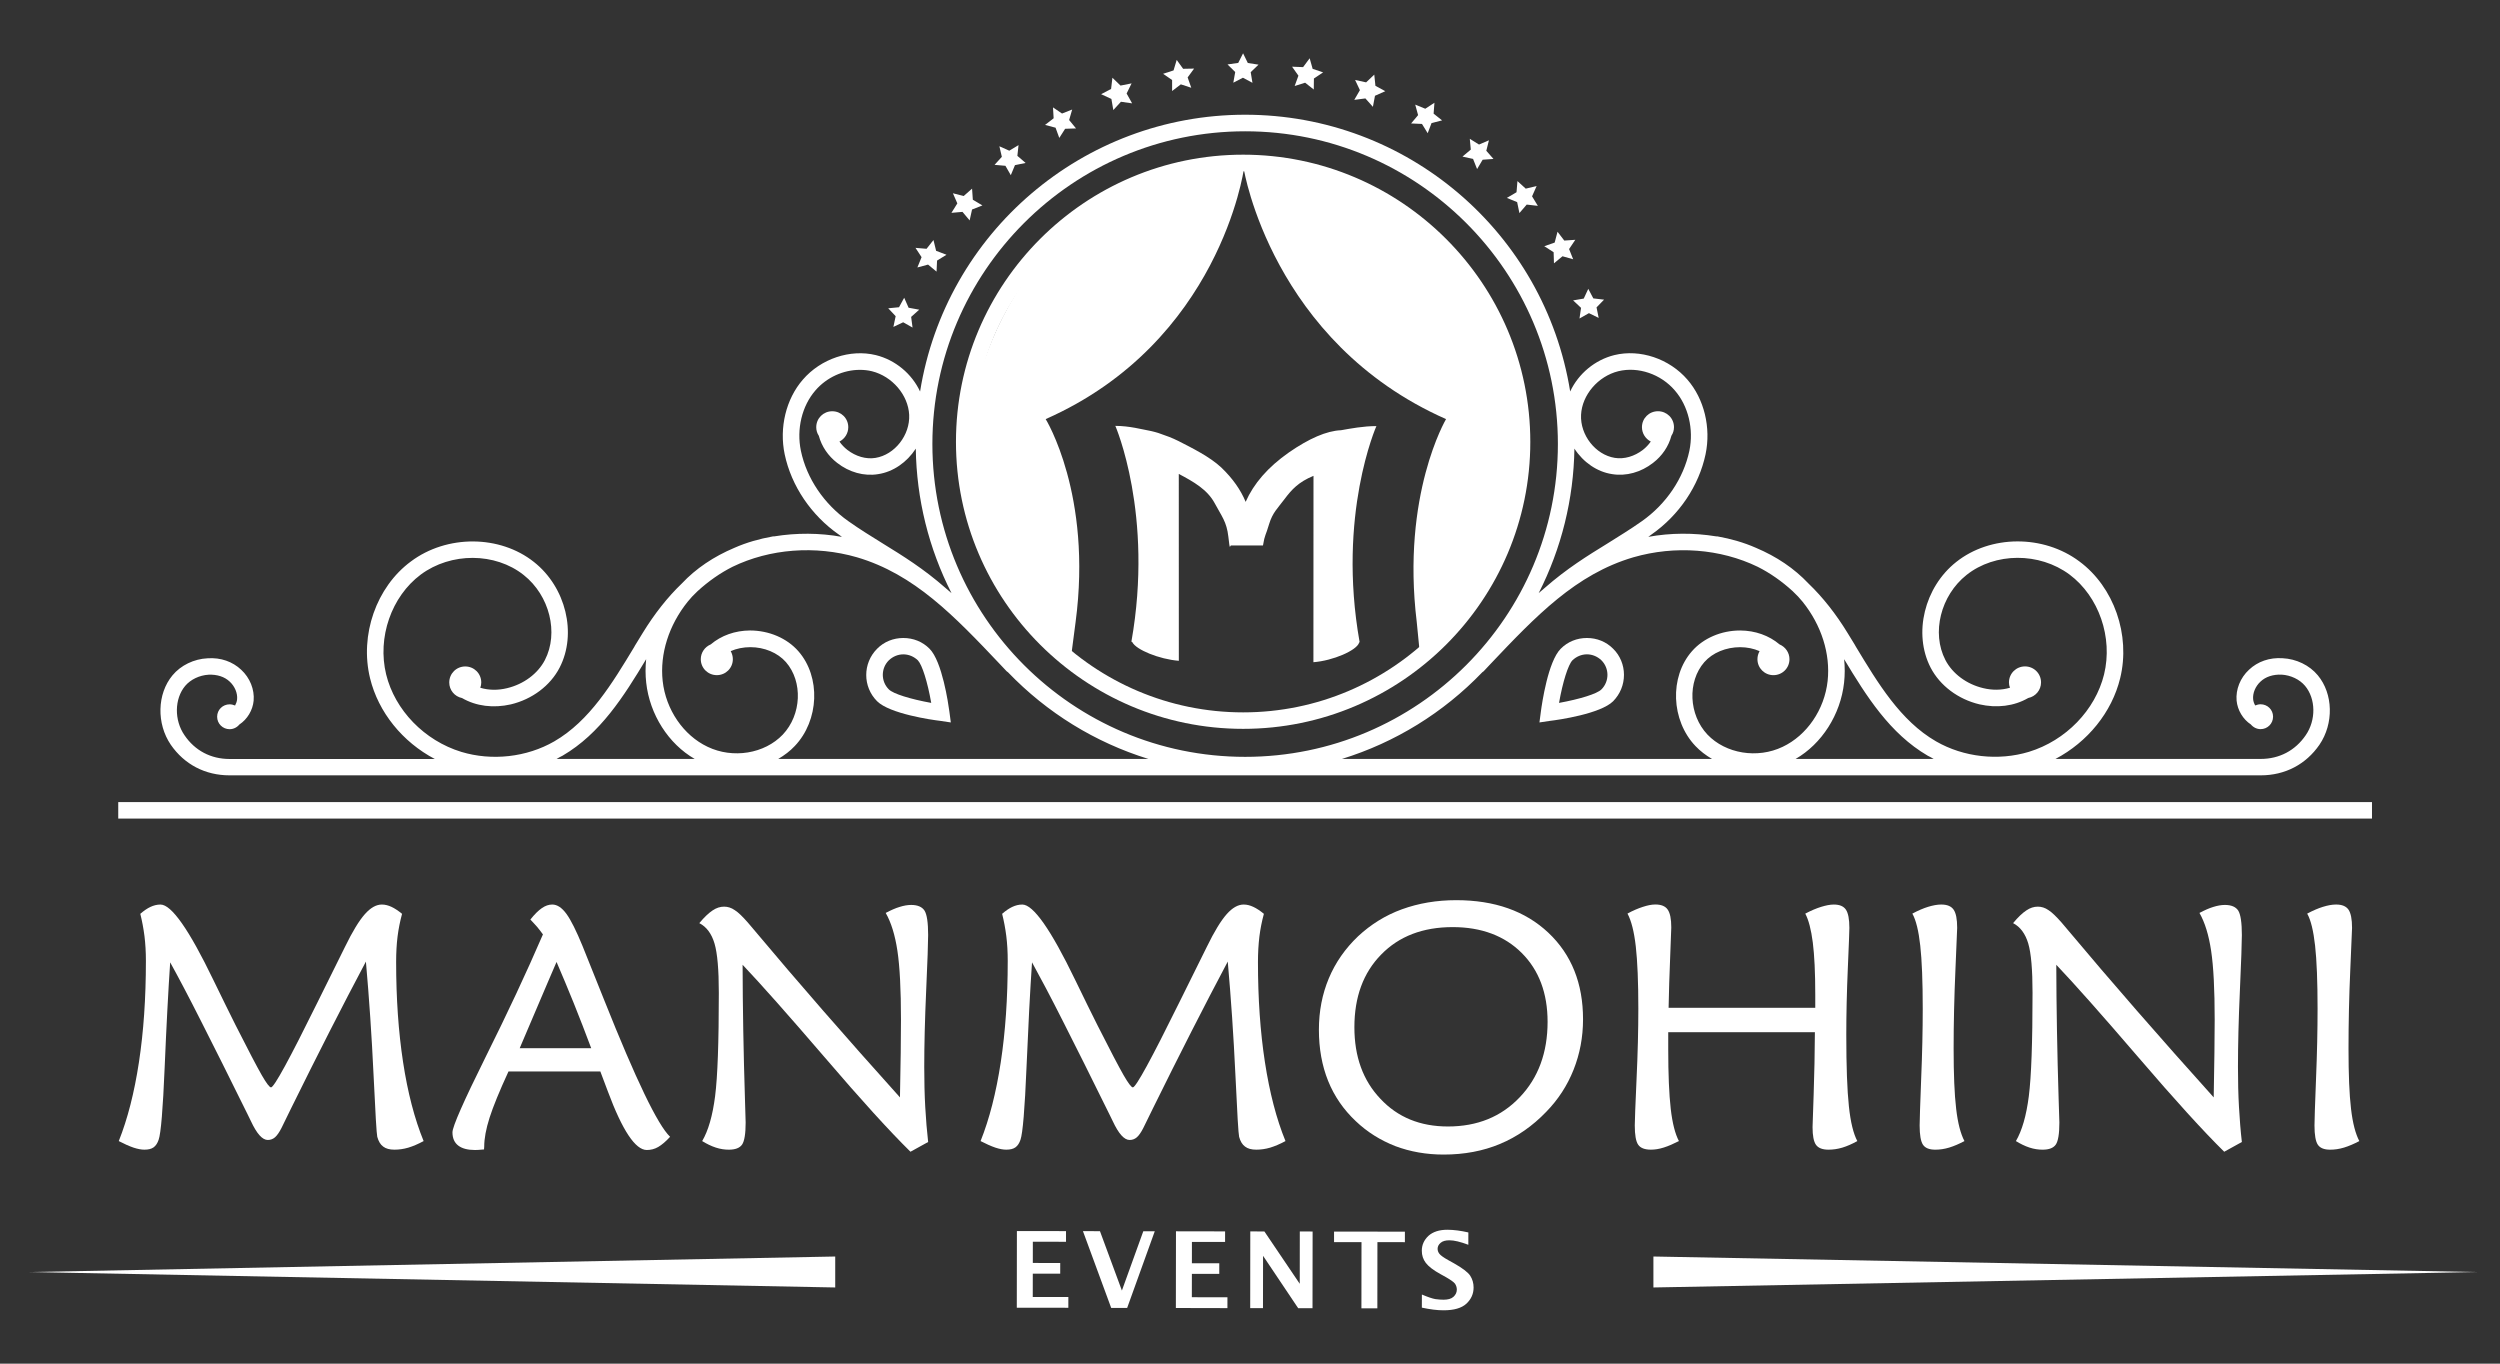<?xml version="1.0" encoding="utf-8"?>
<!-- Generator: Adobe Illustrator 16.0.0, SVG Export Plug-In . SVG Version: 6.00 Build 0)  -->
<!DOCTYPE svg PUBLIC "-//W3C//DTD SVG 1.1//EN" "http://www.w3.org/Graphics/SVG/1.1/DTD/svg11.dtd">
<svg version="1.1" id="Layer_1" xmlns="http://www.w3.org/2000/svg" xmlns:xlink="http://www.w3.org/1999/xlink" x="0px" y="0px"
	 width="220px" height="120px" viewBox="0 0 220 120" enable-background="new 0 0 220 120" xml:space="preserve">
<rect x="0" y="0" width="220" height="120" fill="#333333" stroke="none"/>
<g>
	<g>
		<path fill="#FFFFFF" d="M89.478,115.08l0.009-6.748l4.322,0.006v0.939l-2.919-0.006l-0.002,1.869l2.412,0.006l-0.001,0.938
			l-2.413-0.002l-0.003,2.053l3.133,0.004l-0.002,0.945L89.478,115.08z"/>
		<path fill="#FFFFFF" d="M97.785,115.096l-2.486-6.756l1.498,0.004l1.93,5.225l1.883-5.219h1.01l-2.43,6.746H97.785z"/>
		<path fill="#FFFFFF" d="M103.476,115.104l0.01-6.75l4.322,0.008l-0.001,0.93l-2.918-0.004l-0.002,1.877l2.41,0.004l-0.001,0.932
			l-2.41-0.002l-0.004,2.057l3.133,0.006l-0.001,0.953L103.476,115.104z"/>
		<path fill="#FFFFFF" d="M110.018,115.115l0.008-6.75l1.24,0.002l3.112,4.607l0.005-4.604l1.127,0.002l-0.009,6.752l-1.261-0.002
			l-3.091-4.611l-0.007,4.604H110.018z"/>
		<path fill="#FFFFFF" d="M119.805,115.131l0.007-5.824l-2.415-0.002l-0.001-0.926l6.235,0.008v0.924l-2.418-0.002l-0.006,5.826
			L119.805,115.131z"/>
		<path fill="#FFFFFF" d="M125.123,115.072l0.003-1.154c0.527,0.225,0.918,0.355,1.18,0.402c0.258,0.035,0.5,0.055,0.72,0.055
			c0.394,0,0.684-0.078,0.881-0.258c0.193-0.178,0.291-0.385,0.294-0.631c0-0.193-0.058-0.365-0.161-0.52
			c-0.111-0.148-0.379-0.334-0.802-0.58l-0.452-0.25c-0.65-0.354-1.089-0.699-1.319-1.006c-0.229-0.301-0.35-0.662-0.348-1.063
			c-0.001-0.508,0.193-0.941,0.582-1.311c0.393-0.354,0.949-0.539,1.677-0.537c0.543,0.002,1.154,0.08,1.837,0.236l-0.002,1.086
			c-0.7-0.264-1.251-0.395-1.665-0.395c-0.337,0-0.593,0.068-0.771,0.221c-0.179,0.148-0.268,0.33-0.268,0.525
			c-0.001,0.162,0.054,0.311,0.161,0.447c0.105,0.135,0.372,0.33,0.794,0.563l0.486,0.27c0.74,0.418,1.219,0.779,1.423,1.082
			c0.203,0.313,0.304,0.664,0.303,1.051c-0.001,0.555-0.212,1.025-0.634,1.42c-0.42,0.387-1.093,0.584-2.014,0.582
			C126.48,115.309,125.848,115.227,125.123,115.072z"/>
	</g>
	<polygon fill="#FFFFFF" points="73.5,113.297 2.6,111.939 73.5,110.573 	"/>
	<polygon fill="#FFFFFF" points="145.5,110.573 217.978,111.939 145.5,113.297 	"/>
	<g>
		<g>
			<path fill="#FFFFFF" d="M35.381,80.416c-0.178,0.662-0.311,1.322-0.396,2c-0.084,0.678-0.125,1.432-0.125,2.236
				c0,3.213,0.204,6.152,0.611,8.818c0.408,2.676,1.011,4.996,1.808,6.945c-0.479,0.258-0.927,0.451-1.345,0.578
				c-0.42,0.123-0.827,0.178-1.225,0.178c-0.418,0-0.747-0.086-0.987-0.271c-0.239-0.172-0.412-0.457-0.523-0.861
				c-0.059-0.242-0.167-2.063-0.327-5.461c-0.16-3.393-0.385-6.725-0.672-9.959c-2.082,3.922-4.273,8.23-6.574,12.896
				c-0.418,0.857-0.707,1.453-0.864,1.766c-0.19,0.369-0.378,0.639-0.561,0.801c-0.187,0.16-0.398,0.236-0.636,0.236
				c-0.477,0-0.969-0.551-1.478-1.645c-0.121-0.238-0.217-0.441-0.284-0.582c-1.613-3.266-2.979-6.008-4.087-8.182
				c-1.111-2.203-2.023-3.924-2.741-5.223c-0.168,2.516-0.333,5.605-0.486,9.268c-0.154,3.662-0.329,5.773-0.528,6.342
				c-0.102,0.305-0.25,0.533-0.449,0.674s-0.466,0.201-0.806,0.201c-0.261,0-0.576-0.055-0.95-0.178
				c-0.373-0.127-0.81-0.32-1.305-0.578c0.776-1.941,1.368-4.26,1.776-6.945c0.408-2.676,0.612-5.637,0.612-8.906
				c0-0.793-0.043-1.512-0.126-2.193c-0.087-0.676-0.207-1.314-0.367-1.955c0.329-0.285,0.629-0.486,0.904-0.613
				c0.273-0.127,0.565-0.203,0.873-0.203c0.968,0,2.517,2.209,4.645,6.623c0.809,1.658,1.46,2.994,1.957,3.979
				c1.127,2.229,1.896,3.691,2.309,4.412c0.414,0.719,0.685,1.076,0.816,1.076c0.269,0,1.627-2.49,4.076-7.457
				c1.017-2.068,1.827-3.699,2.437-4.916c0.656-1.348,1.236-2.297,1.739-2.865c0.504-0.57,1.002-0.852,1.501-0.852
				c0.288,0,0.57,0.076,0.846,0.203C34.723,79.93,35.031,80.131,35.381,80.416z"/>
			<path fill="#FFFFFF" d="M52.83,94.289h-8.083c-0.797,1.729-1.352,3.088-1.666,4.072c-0.313,0.984-0.47,1.83-0.47,2.539
				l-0.016,0.25c-0.228,0.021-0.395,0.033-0.5,0.041c-0.104,0.006-0.203,0.01-0.292,0.01c-0.646,0-1.139-0.131-1.477-0.391
				c-0.34-0.262-0.509-0.65-0.509-1.166c0-0.498,0.966-2.695,2.899-6.59c1.931-3.873,3.619-7.477,5.063-10.826
				c-0.159-0.229-0.331-0.438-0.515-0.666c-0.186-0.199-0.382-0.432-0.591-0.641c0.368-0.465,0.705-0.797,1.01-1.006
				c0.302-0.211,0.608-0.316,0.916-0.316c0.429,0,0.847,0.273,1.249,0.824c0.403,0.553,0.873,1.508,1.412,2.818
				c0.467,1.146,1.11,2.758,1.925,4.803c2.771,6.953,4.695,10.961,5.784,11.994c-0.381,0.418-0.729,0.711-1.047,0.896
				s-0.651,0.266-1.001,0.266c-1.006,0-2.147-1.715-3.42-5.131C53.214,95.303,52.989,94.715,52.83,94.289z M48.976,84.652
				l-0.718,1.668c-1.145,2.693-1.986,4.668-2.524,5.92h6.292c-0.509-1.359-1.019-2.68-1.526-3.939
				C49.993,87.041,49.484,85.836,48.976,84.652z"/>
			<path fill="#FFFFFF" d="M80.122,101.354c-1.822-1.791-4.343-4.561-7.559-8.32c-3.218-3.746-5.622-6.457-7.214-8.133
				c0.009,3.758,0.078,7.703,0.209,11.873c0.037,1.104,0.059,1.77,0.059,2.01c0,0.982-0.107,1.637-0.314,1.939
				c-0.209,0.299-0.597,0.449-1.166,0.449c-0.367,0-0.75-0.055-1.15-0.186c-0.397-0.129-0.795-0.326-1.196-0.57
				c0.541-0.926,0.917-2.23,1.138-3.953c0.219-1.725,0.327-4.746,0.327-9.086c0-2.055-0.126-3.488-0.379-4.348
				c-0.254-0.859-0.7-1.467-1.338-1.793c0.439-0.529,0.825-0.889,1.164-1.115c0.34-0.232,0.679-0.336,1.018-0.336
				c0.317,0,0.633,0.094,0.94,0.309c0.31,0.193,0.689,0.568,1.136,1.076c0.078,0.082,0.265,0.318,0.553,0.652
				c3.813,4.553,8.096,9.467,12.846,14.748c0.032-1.475,0.054-2.793,0.067-3.93c0.016-1.139,0.022-2.107,0.022-2.906
				c0-2.648-0.104-4.678-0.313-6.064c-0.209-1.389-0.553-2.5-1.031-3.332c0.45-0.236,0.854-0.418,1.22-0.527
				c0.363-0.115,0.704-0.176,1.021-0.176c0.567,0,0.957,0.17,1.172,0.494c0.215,0.336,0.322,1.061,0.322,2.162
				c0,0.65-0.057,2.277-0.172,4.846c-0.116,2.578-0.171,4.832-0.171,6.756c0,1.256,0.028,2.441,0.088,3.529
				c0.063,1.094,0.146,2.127,0.255,3.074L80.122,101.354z"/>
			<path fill="#FFFFFF" d="M111.222,80.416c-0.179,0.662-0.312,1.322-0.395,2c-0.081,0.678-0.127,1.432-0.127,2.236
				c0,3.213,0.202,6.152,0.613,8.818c0.411,2.676,1.012,4.996,1.81,6.945c-0.48,0.258-0.934,0.451-1.347,0.578
				c-0.421,0.123-0.827,0.178-1.226,0.178c-0.419,0-0.745-0.086-0.984-0.271c-0.239-0.172-0.415-0.457-0.523-0.861
				c-0.061-0.242-0.17-2.063-0.327-5.461c-0.16-3.393-0.386-6.725-0.673-9.959c-2.081,3.922-4.273,8.23-6.574,12.896
				c-0.418,0.857-0.707,1.453-0.866,1.766c-0.188,0.369-0.375,0.639-0.56,0.801c-0.185,0.16-0.396,0.236-0.636,0.236
				c-0.477,0-0.97-0.551-1.479-1.645c-0.117-0.238-0.215-0.441-0.285-0.582c-1.613-3.266-2.974-6.008-4.083-8.182
				c-1.112-2.203-2.026-3.924-2.742-5.223c-0.17,2.516-0.332,5.605-0.486,9.268c-0.152,3.662-0.331,5.773-0.528,6.342
				c-0.101,0.305-0.251,0.533-0.449,0.674c-0.2,0.141-0.469,0.201-0.806,0.201c-0.26,0-0.579-0.055-0.95-0.178
				c-0.375-0.127-0.81-0.32-1.308-0.578c0.777-1.941,1.369-4.26,1.778-6.945c0.407-2.676,0.612-5.637,0.612-8.906
				c0-0.793-0.042-1.512-0.126-2.193c-0.086-0.676-0.207-1.314-0.366-1.955c0.328-0.285,0.628-0.486,0.902-0.613
				c0.272-0.127,0.567-0.203,0.875-0.203c0.965,0,2.515,2.209,4.646,6.623c0.806,1.658,1.458,2.994,1.956,3.979
				c1.125,2.229,1.896,3.691,2.309,4.412c0.414,0.719,0.687,1.076,0.815,1.076c0.267,0,1.627-2.49,4.077-7.457
				c1.016-2.068,1.828-3.699,2.436-4.916c0.656-1.348,1.237-2.297,1.74-2.865c0.502-0.57,1.003-0.852,1.501-0.852
				c0.288,0,0.571,0.076,0.841,0.203C110.565,79.93,110.874,80.131,111.222,80.416z"/>
			<path fill="#FFFFFF" d="M127.042,101.602c-1.513,0-2.93-0.246-4.252-0.742c-1.315-0.516-2.479-1.24-3.485-2.201
				c-1.072-1.01-1.886-2.188-2.43-3.535c-0.541-1.346-0.812-2.842-0.812-4.504c0-1.633,0.291-3.139,0.875-4.531
				c0.582-1.389,1.441-2.617,2.574-3.697c1.108-1.031,2.393-1.842,3.854-2.373c1.467-0.533,3.057-0.803,4.778-0.803
				c3.381,0,6.082,0.953,8.114,2.867c2.032,1.916,3.049,4.457,3.049,7.615c0,1.568-0.278,3.043-0.832,4.438
				c-0.553,1.393-1.357,2.629-2.41,3.707c-1.202,1.252-2.562,2.197-4.064,2.824C130.499,101.295,128.845,101.602,127.042,101.602z
				 M136.188,89.92c0-2.521-0.761-4.545-2.272-6.055s-3.541-2.279-6.081-2.279c-2.617,0-4.717,0.801-6.289,2.412
				c-1.574,1.6-2.36,3.73-2.36,6.402c0,2.588,0.761,4.688,2.289,6.293c1.521,1.631,3.505,2.438,5.943,2.438
				c2.589,0,4.697-0.859,6.324-2.578C135.372,94.846,136.188,92.623,136.188,89.92z"/>
			<path fill="#FFFFFF" d="M146.837,88.684h12.906V87.51c0-1.91-0.074-3.436-0.217-4.574c-0.146-1.133-0.365-1.977-0.662-2.537
				c0.514-0.273,0.982-0.469,1.396-0.596c0.413-0.127,0.784-0.203,1.114-0.203c0.508,0,0.861,0.146,1.067,0.451
				c0.201,0.305,0.304,0.828,0.304,1.607c0,0.256-0.043,1.418-0.135,3.521c-0.092,2.098-0.136,4.061-0.136,5.891
				c0,2.787,0.078,4.881,0.228,6.275c0.146,1.402,0.396,2.416,0.743,3.07c-0.467,0.258-0.909,0.451-1.326,0.578
				c-0.42,0.123-0.822,0.178-1.212,0.178c-0.528,0-0.892-0.141-1.099-0.426c-0.202-0.283-0.303-0.803-0.303-1.559
				c0-0.045,0.029-0.994,0.096-2.85c0.062-1.857,0.101-3.689,0.11-5.504h-12.906v1.494c0,2.23,0.075,3.971,0.22,5.254
				c0.149,1.285,0.393,2.219,0.721,2.834c-0.478,0.244-0.924,0.441-1.337,0.57c-0.413,0.131-0.787,0.186-1.127,0.186
				c-0.548,0-0.921-0.145-1.119-0.432c-0.202-0.287-0.302-0.852-0.302-1.697c0-0.414,0.053-1.762,0.155-4.049
				c0.107-2.277,0.158-4.359,0.158-6.229c0-2.346-0.076-4.172-0.224-5.479c-0.149-1.305-0.395-2.268-0.731-2.889
				c0.486-0.268,0.936-0.455,1.346-0.588c0.407-0.133,0.775-0.211,1.102-0.211c0.519,0,0.885,0.146,1.092,0.451
				c0.21,0.305,0.314,0.814,0.314,1.574c0,0.148-0.036,1.006-0.096,2.559C146.911,85.738,146.865,87.25,146.837,88.684z"/>
			<path fill="#FFFFFF" d="M172.872,100.416c-0.467,0.244-0.914,0.441-1.339,0.57c-0.432,0.131-0.838,0.186-1.23,0.186
				c-0.526,0-0.887-0.145-1.083-0.439c-0.191-0.287-0.292-0.854-0.292-1.689c0-0.428,0.047-1.791,0.133-4.061
				c0.095-2.27,0.14-4.348,0.14-6.217c0-2.404-0.074-4.26-0.219-5.555c-0.143-1.293-0.373-2.242-0.695-2.813
				c0.508-0.273,0.97-0.469,1.38-0.596c0.417-0.127,0.803-0.203,1.161-0.203c0.517,0,0.88,0.146,1.09,0.451s0.313,0.828,0.313,1.607
				c0,0.115-0.052,1.352-0.154,3.703c-0.103,2.346-0.158,4.662-0.158,6.912c0,2.275,0.072,4.035,0.223,5.303
				C172.289,98.84,172.536,99.779,172.872,100.416z"/>
			<path fill="#FFFFFF" d="M195.731,101.354c-1.821-1.791-4.341-4.561-7.563-8.32c-3.216-3.746-5.62-6.457-7.215-8.133
				c0.011,3.758,0.079,7.703,0.209,11.873c0.042,1.104,0.063,1.77,0.063,2.01c0,0.982-0.107,1.637-0.316,1.939
				c-0.207,0.299-0.593,0.449-1.162,0.449c-0.369,0-0.755-0.055-1.152-0.186c-0.396-0.129-0.797-0.326-1.195-0.57
				c0.538-0.926,0.917-2.23,1.136-3.953c0.219-1.725,0.327-4.746,0.327-9.086c0-2.055-0.125-3.488-0.377-4.348
				c-0.256-0.859-0.702-1.467-1.334-1.793c0.436-0.529,0.821-0.889,1.161-1.115c0.336-0.232,0.676-0.336,1.016-0.336
				c0.316,0,0.633,0.094,0.941,0.309c0.307,0.193,0.685,0.568,1.136,1.076c0.079,0.082,0.262,0.318,0.551,0.652
				c3.814,4.553,8.097,9.467,12.849,14.748c0.028-1.475,0.051-2.793,0.063-3.93c0.016-1.139,0.023-2.107,0.023-2.906
				c0-2.648-0.103-4.678-0.313-6.064c-0.206-1.389-0.551-2.5-1.027-3.332c0.448-0.236,0.854-0.418,1.216-0.527
				c0.365-0.115,0.706-0.176,1.025-0.176c0.566,0,0.955,0.17,1.17,0.494c0.212,0.336,0.321,1.061,0.321,2.162
				c0,0.65-0.058,2.277-0.172,4.846c-0.117,2.578-0.171,4.832-0.171,6.756c0,1.256,0.026,2.441,0.089,3.529
				c0.062,1.094,0.143,2.127,0.254,3.074L195.731,101.354z"/>
			<path fill="#FFFFFF" d="M207.621,100.416c-0.468,0.244-0.918,0.441-1.343,0.57c-0.431,0.131-0.836,0.186-1.228,0.186
				c-0.524,0-0.887-0.145-1.082-0.439c-0.193-0.287-0.293-0.854-0.293-1.689c0-0.428,0.044-1.791,0.134-4.061
				c0.093-2.27,0.137-4.348,0.137-6.217c0-2.404-0.073-4.26-0.219-5.555c-0.145-1.293-0.37-2.242-0.695-2.813
				c0.513-0.273,0.97-0.469,1.384-0.596c0.413-0.127,0.799-0.203,1.158-0.203c0.519,0,0.88,0.146,1.094,0.451
				c0.205,0.305,0.312,0.828,0.312,1.607c0,0.115-0.053,1.352-0.156,3.703c-0.105,2.346-0.155,4.662-0.155,6.912
				c0,2.275,0.07,4.035,0.221,5.303C207.037,98.84,207.284,99.779,207.621,100.416z"/>
		</g>
	</g>
	<rect x="10.406" y="70.584" fill="#FFFFFF" width="198.329" height="1.451"/>
	<path fill="#FFFFFF" d="M139.649,56.143c-0.871,0-1.69,0.323-2.308,0.949c-1.111,1.111-1.648,4.801-1.744,5.526l-0.126,0.957
		l0.943-0.141c0.728-0.084,4.433-0.619,5.544-1.727c0.613-0.629,0.951-1.442,0.951-2.325c0-0.856-0.338-1.692-0.951-2.291
		C141.34,56.466,140.522,56.143,139.649,56.143z M140.927,60.667c-0.378,0.386-1.888,0.853-3.732,1.189
		c0.326-1.847,0.801-3.35,1.178-3.748c0.342-0.327,0.795-0.527,1.277-0.527s0.937,0.2,1.277,0.527
		C141.632,58.814,141.632,59.96,140.927,60.667z"/>
	<path fill="#FFFFFF" d="M82.729,63.434l0.943,0.141l-0.126-0.957c-0.098-0.725-0.636-4.416-1.744-5.526
		c-0.615-0.625-1.433-0.948-2.31-0.948c-0.871,0-1.691,0.323-2.308,0.948c-1.273,1.278-1.273,3.341,0,4.616
		C78.295,62.814,81.997,63.35,82.729,63.434z M78.218,58.108c0.34-0.326,0.795-0.525,1.274-0.525c0.484,0,0.939,0.199,1.279,0.525
		c0.379,0.398,0.853,1.9,1.177,3.748c-1.846-0.336-3.351-0.803-3.73-1.189C77.51,59.96,77.51,58.814,78.218,58.108z"/>
	<path fill="#FFFFFF" d="M20.198,68.23h178.748c2.135,0,3.971-0.959,5.166-2.693c1.27-1.863,1.212-4.484-0.146-6.112
		c-0.732-0.884-1.893-1.447-3.103-1.501c-1.144-0.078-2.188,0.293-2.948,1.011c-0.773,0.714-1.178,1.737-1.094,2.719
		c0.081,0.838,0.557,1.641,1.257,2.1c0.211,0.256,0.526,0.41,0.854,0.41c0.606,0,1.098-0.482,1.098-1.098
		c0-0.611-0.491-1.09-1.098-1.09c-0.165,0-0.324,0.045-0.474,0.104c-0.104-0.184-0.163-0.355-0.182-0.555
		c-0.046-0.525,0.196-1.123,0.641-1.538c0.466-0.445,1.13-0.647,1.862-0.619c0.815,0.048,1.587,0.421,2.064,0.985
		c0.953,1.138,0.979,3.015,0.063,4.343c-0.917,1.35-2.323,2.09-3.962,2.09h-18.062c2.829-1.49,4.963-4.102,5.694-7.105
		c0.929-3.806-0.548-8.027-3.591-10.276c-3.167-2.372-7.828-2.34-10.835,0.048c-2.809,2.22-3.799,6.306-2.257,9.294
		c0.826,1.592,2.426,2.789,4.295,3.234c1.528,0.35,3.053,0.166,4.297-0.557c0.654-0.133,1.127-0.703,1.127-1.369
		c0-0.792-0.634-1.411-1.41-1.411c-0.778,0-1.412,0.619-1.412,1.411c0,0.154,0.026,0.311,0.088,0.466
		c-0.738,0.219-1.546,0.232-2.36,0.034c-1.457-0.347-2.699-1.271-3.322-2.473c-1.239-2.388-0.417-5.681,1.86-7.486
		c2.508-1.995,6.404-2.009,9.061-0.038c2.585,1.932,3.833,5.538,3.042,8.789c-0.774,3.143-3.366,5.82-6.613,6.814
		c-2.686,0.813-5.743,0.479-8.175-0.922c-3.133-1.809-5.121-5.134-7.051-8.327l-0.113-0.2c-0.206-0.328-0.409-0.681-0.615-1.003
		c-1.024-1.678-2.188-3.156-3.438-4.353c-1.257-1.335-2.815-2.382-4.637-3.151c-1.076-0.473-2.204-0.79-3.368-1
		c-0.05-0.01-0.091-0.01-0.129-0.006c-1.97-0.32-4.005-0.313-5.969,0.044c0.09-0.074,0.18-0.124,0.271-0.2
		c2.446-1.705,4.182-4.292,4.768-7.067c0.492-2.348-0.12-4.867-1.596-6.568c-1.591-1.844-4.171-2.713-6.431-2.16
		c-1.709,0.423-3.16,1.639-3.887,3.202c-2.243-13.962-14.331-24.354-28.604-24.354S83.208,20.491,80.967,34.453
		c-0.728-1.563-2.178-2.779-3.887-3.202c-2.258-0.553-4.844,0.316-6.432,2.16c-1.477,1.701-2.088,4.22-1.596,6.568
		c0.585,2.775,2.323,5.361,4.771,7.067c0.089,0.076,0.178,0.125,0.27,0.2c-1.969-0.359-4.004-0.364-5.971-0.044
		c-0.03-0.004-0.077-0.006-0.129,0.006c-1.161,0.21-2.292,0.527-3.359,0.998c-1.825,0.77-3.388,1.817-4.635,3.144
		c-1.26,1.206-2.42,2.686-3.448,4.364c-0.23,0.375-0.463,0.75-0.693,1.131l-0.038,0.077c-1.929,3.19-3.919,6.514-7.048,8.322
		c-2.432,1.4-5.49,1.734-8.175,0.922c-3.249-0.994-5.843-3.672-6.614-6.814c-0.794-3.25,0.459-6.857,3.045-8.789
		c2.657-1.971,6.55-1.957,9.057,0.038c2.282,1.805,3.101,5.1,1.865,7.486c-0.625,1.201-1.869,2.126-3.328,2.473
		c-0.812,0.198-1.619,0.185-2.355-0.036c0.056-0.154,0.085-0.311,0.085-0.464c0-0.792-0.631-1.411-1.408-1.411
		s-1.409,0.619-1.409,1.411c0,0.666,0.469,1.236,1.124,1.369c1.243,0.723,2.768,0.906,4.297,0.557
		c1.868-0.445,3.472-1.642,4.291-3.234c1.544-2.989,0.554-7.074-2.255-9.294c-3.005-2.39-7.662-2.419-10.833-0.048
		c-3.043,2.249-4.52,6.468-3.593,10.276c0.733,3.003,2.865,5.615,5.695,7.105H20.198c-1.643,0-3.048-0.74-3.962-2.09
		c-0.917-1.328-0.89-3.205,0.06-4.343c0.48-0.564,1.253-0.938,2.068-0.985c0.732-0.03,1.396,0.172,1.861,0.619
		c0.443,0.415,0.688,1.012,0.64,1.538c-0.017,0.199-0.081,0.371-0.178,0.555c-0.148-0.059-0.312-0.104-0.477-0.104
		c-0.607,0-1.102,0.479-1.102,1.09c0,0.615,0.494,1.098,1.102,1.098c0.329,0,0.644-0.154,0.852-0.41
		c0.701-0.459,1.181-1.262,1.258-2.1c0.085-0.982-0.321-2.005-1.094-2.719c-0.755-0.716-1.8-1.089-2.949-1.011
		c-1.208,0.054-2.367,0.618-3.099,1.501c-1.354,1.627-1.418,4.249-0.146,6.112C16.228,67.271,18.061,68.23,20.198,68.23z
		 M160.831,59.928c-0.279,2.527-1.83,4.787-3.955,5.791c-2.229,1.07-5.016,0.605-6.618-1.074c-1.652-1.75-1.781-4.653-0.278-6.378
		c0.732-0.831,1.91-1.316,3.162-1.316c0.607,0.004,1.188,0.124,1.701,0.349c-0.124,0.226-0.188,0.461-0.188,0.708
		c0,0.788,0.634,1.406,1.404,1.406c0.782,0,1.414-0.618,1.414-1.406c0-0.573-0.352-1.078-0.873-1.301
		c-0.919-0.78-2.143-1.217-3.449-1.224c-0.011,0-0.021,0-0.03,0c-1.647,0-3.231,0.677-4.234,1.829
		c-1.982,2.257-1.84,6.079,0.316,8.342c0.416,0.439,0.908,0.813,1.458,1.133h-32.574c4.682-1.449,8.919-4.053,12.356-7.629
		c0.031-0.024,0.074-0.06,0.116-0.085l0.58-0.617c4.043-4.265,7.537-7.925,12.596-9.415c3.67-1.061,7.657-0.753,10.94,0.835
		c1.081,0.542,2.12,1.268,3.08,2.145c0.357,0.335,0.636,0.636,0.877,0.935C160.29,55.021,161.09,57.546,160.831,59.928z
		 M130.32,58.897l0.003,0.003L130.32,58.897C130.32,58.897,130.32,58.897,130.32,58.897z M162.283,58.009
		c1.96,3.252,4.021,6.547,7.357,8.493c0.17,0.086,0.349,0.174,0.524,0.285h-12.152c2.305-1.326,3.958-3.902,4.267-6.712
		C162.354,59.396,162.355,58.702,162.283,58.009z M82.05,39.072c0-15.173,12.347-27.518,27.523-27.518
		c15.175,0,27.521,12.345,27.521,27.518c0,15.186-12.347,27.531-27.521,27.531C94.396,66.604,82.05,54.258,82.05,39.072z
		 M56.866,60.075c0.31,2.81,1.962,5.386,4.268,6.712H48.978c0.181-0.111,0.354-0.199,0.526-0.285
		c3.334-1.945,5.399-5.24,7.358-8.493C56.79,58.704,56.79,59.396,56.866,60.075z M88.007,58.46l0.578,0.612
		c0.038,0.022,0.077,0.056,0.118,0.087c3.438,3.575,7.674,6.178,12.355,7.627H68.484c0.549-0.32,1.04-0.693,1.455-1.135
		c2.153-2.26,2.299-6.083,0.321-8.34c-1.006-1.151-2.588-1.829-4.265-1.829c-1.306,0.007-2.529,0.443-3.448,1.224
		c-0.527,0.223-0.878,0.728-0.878,1.301c0,0.788,0.632,1.406,1.412,1.406c0.776,0,1.409-0.618,1.409-1.406
		c0-0.247-0.065-0.482-0.188-0.708c0.513-0.225,1.098-0.345,1.723-0.349c1.232,0,2.406,0.485,3.138,1.316
		c1.503,1.725,1.375,4.628-0.277,6.378c-1.603,1.682-4.385,2.145-6.618,1.074c-2.123-1.004-3.676-3.264-3.953-5.791
		c-0.26-2.382,0.539-4.907,2.199-6.973c0.237-0.299,0.517-0.599,0.867-0.927c0.969-0.885,2.008-1.609,3.085-2.151
		c3.28-1.589,7.271-1.896,10.942-0.836C80.471,50.532,83.962,54.191,88.007,58.46z M141.869,41.723
		c1.232,0.203,2.545-0.163,3.603-0.992c0.795-0.608,1.366-1.452,1.612-2.386c0.147-0.22,0.227-0.48,0.227-0.751
		c0-0.79-0.633-1.406-1.408-1.406c-0.778,0-1.411,0.617-1.411,1.406c0,0.54,0.31,1.021,0.777,1.263
		c-0.191,0.274-0.425,0.521-0.695,0.734c-0.744,0.569-1.644,0.839-2.476,0.702c-1.693-0.275-3.052-2.007-2.964-3.79
		c0.086-1.753,1.497-3.39,3.275-3.835c1.743-0.428,3.743,0.246,4.98,1.694c1.187,1.367,1.674,3.405,1.276,5.312
		c-0.514,2.427-2.038,4.684-4.183,6.193c-1.027,0.726-2.037,1.337-3.03,1.963c-1.761,1.083-3.576,2.208-5.51,3.903
		c-0.177,0.151-0.356,0.304-0.536,0.46c2.002-3.929,3.079-8.282,3.143-12.715C139.331,40.684,140.544,41.525,141.869,41.723z
		 M83.201,51.738c-1.939-1.704-3.753-2.825-5.509-3.907c-0.984-0.617-2.004-1.233-3.03-1.963c-2.148-1.509-3.674-3.767-4.182-6.193
		c-0.4-1.907,0.087-3.945,1.272-5.312c0.992-1.157,2.472-1.816,3.916-1.816c0.357,0,0.716,0.038,1.064,0.123
		c1.78,0.445,3.189,2.082,3.276,3.835c0.086,1.782-1.27,3.514-2.965,3.79c-0.831,0.138-1.734-0.132-2.473-0.702
		c-0.273-0.213-0.507-0.459-0.697-0.734c0.466-0.243,0.776-0.724,0.776-1.263c0-0.79-0.633-1.406-1.41-1.406
		s-1.409,0.617-1.409,1.406c0,0.271,0.078,0.532,0.227,0.754c0.248,0.931,0.82,1.774,1.613,2.383
		c1.059,0.829,2.369,1.196,3.604,0.992c1.325-0.198,2.535-1.039,3.317-2.244c0.062,4.433,1.142,8.786,3.143,12.715
		C83.559,52.039,83.38,51.887,83.201,51.738z"/>
	<path fill="#FFFFFF" d="M109.885,63.524"/>
	<path fill="#FFFFFF" d="M102.181,38.192c0.428,0.143,0.952,0.333,1.512,0.613c1.192,0.612,2.772,1.386,3.793,2.347
		c1.005,0.968,1.697,1.962,2.131,3.011c0.705-1.597,1.942-3.044,3.814-4.353c1.762-1.219,3.303-1.897,4.578-1.95
		c0.831-0.146,1.974-0.366,3.114-0.364c0,0-3.465,7.805-1.48,18.994l-0.042,0.073c-0.221,0.676-2.29,1.578-4.021,1.712l0.007-16.4
		c-1.318,0.542-1.919,1.207-2.545,2.041c-0.623,0.832-1.052,1.192-1.36,2.202C111.38,47.162,111.307,47,111.142,48h-0.08h-2.726
		c-0.122,0-0.088,0.575-0.24-0.768c-0.152-1.319-0.566-1.763-1.208-2.958c-0.64-1.186-1.838-1.875-3.155-2.569l0.004,16.445
		c-1.722-0.134-3.772-0.98-4.092-1.637l-0.081-0.053c1.981-11.188-1.414-18.983-1.414-18.983c1.227-0.001,2.339,0.306,3.174,0.461
		C101.325,37.938,101.872,38.063,102.181,38.192z"/>
	<polygon fill="#FFFFFF" points="109.391,4.69 109.808,5.544 110.75,5.689 110.062,6.35 110.216,7.288 109.377,6.84 108.532,7.278 
		108.699,6.338 108.021,5.67 108.964,5.537 	"/>
	<polygon fill="#FFFFFF" points="103.55,5.272 104.115,6.054 105.081,6.036 104.512,6.813 104.832,7.724 103.913,7.423 
		103.145,8.01 103.146,7.041 102.352,6.494 103.273,6.196 	"/>
	<polygon fill="#FFFFFF" points="97.892,6.841 98.606,7.531 99.58,7.337 99.142,8.228 99.627,9.095 98.644,8.955 97.972,9.684 
		97.803,8.707 96.899,8.29 97.776,7.828 	"/>
	<polygon fill="#FFFFFF" points="92.663,9.45 93.458,9.99 94.351,9.639 94.084,10.562 94.691,11.301 93.731,11.333 93.217,12.138 
		92.89,11.238 91.963,10.994 92.72,10.408 	"/>
	<polygon fill="#FFFFFF" points="87.945,12.871 88.816,13.261 89.631,12.77 89.529,13.716 90.254,14.339 89.318,14.532 
		88.951,15.416 88.477,14.59 87.521,14.507 88.163,13.8 	"/>
	<polygon fill="#FFFFFF" points="83.856,17.007 84.806,17.249 85.542,16.599 85.609,17.577 86.452,18.077 85.54,18.437 
		85.328,19.397 84.699,18.645 83.725,18.731 84.246,17.899 	"/>
	<polygon fill="#FFFFFF" points="80.563,21.811 81.536,21.894 82.146,21.122 82.378,22.072 83.291,22.418 82.462,22.93 
		82.416,23.903 81.669,23.283 80.73,23.537 81.099,22.63 	"/>
	<polygon fill="#FFFFFF" points="78.163,27.129 79.113,27.037 79.568,26.202 79.956,27.08 80.891,27.252 80.181,27.887 
		80.304,28.826 79.479,28.36 78.618,28.768 78.818,27.823 	"/>
	<polygon fill="#FFFFFF" points="141.158,26.369 140.495,27.049 140.684,27.976 139.827,27.557 138.995,28.029 139.132,27.091 
		138.433,26.435 139.37,26.275 139.768,25.417 140.213,26.259 	"/>
	<polygon fill="#FFFFFF" points="138.627,21.102 138.079,21.917 138.438,22.816 137.5,22.551 136.749,23.173 136.719,22.195 
		135.896,21.666 136.811,21.347 137.062,20.393 137.656,21.17 	"/>
	<polygon fill="#FFFFFF" points="135.224,16.369 134.821,17.278 135.331,18.116 134.351,18.003 133.708,18.751 133.509,17.787 
		132.603,17.417 133.454,16.917 133.536,15.935 134.265,16.601 	"/>
	<polygon fill="#FFFFFF" points="131.027,12.345 130.794,13.268 131.426,13.987 130.472,14.056 129.984,14.88 129.629,13.984 
		128.697,13.78 129.43,13.164 129.342,12.215 130.153,12.72 	"/>
	<polygon fill="#FFFFFF" points="126.23,9.042 126.158,10.001 126.904,10.595 125.975,10.831 125.637,11.723 125.134,10.906 
		124.177,10.864 124.792,10.131 124.54,9.207 125.425,9.569 	"/>
	<polygon fill="#FFFFFF" points="120.936,6.566 121.037,7.551 121.906,8.025 120.999,8.428 120.815,9.402 120.155,8.661 
		119.176,8.789 119.672,7.934 119.248,7.035 120.219,7.248 	"/>
	<polygon fill="#FFFFFF" points="115.251,5.128 115.513,6.061 116.434,6.369 115.624,6.909 115.612,7.878 114.85,7.278 
		113.931,7.569 114.261,6.659 113.701,5.869 114.672,5.907 	"/>
	<g>
		<path fill="#FFFFFF" d="M109.458,14.895c0,0-2.113,15.214-17.438,21.986c0,0,4.122,6.647,2.632,17.861l-0.414,3.174
			c0,0-10.994-8.141-8.879-21.259C85.359,36.657,88.048,15.181,109.458,14.895z"/>
		<path fill="#FFFFFF" d="M107.844,17.002c0,0-0.13,0.391-0.416,1.042c-0.289,0.659-0.703,1.61-1.296,2.689
			c-0.588,1.076-1.308,2.327-2.18,3.604c-0.429,0.659-0.912,1.284-1.396,1.938c-0.521,0.627-1.019,1.282-1.576,1.901
			c-0.566,0.607-1.104,1.224-1.708,1.771c-0.583,0.57-1.166,1.114-1.778,1.607c-0.3,0.236-0.594,0.476-0.884,0.725
			c-0.292,0.223-0.604,0.424-0.895,0.613c-0.59,0.398-1.125,0.812-1.676,1.093c-0.537,0.309-1.035,0.576-1.475,0.832
			c-0.461,0.188-0.861,0.37-1.194,0.514c-0.663,0.272-1.041,0.432-1.041,0.432s0.358-0.21,0.983-0.548
			c0.313-0.18,0.693-0.388,1.127-0.636c0.414-0.277,0.877-0.592,1.393-0.906c0.525-0.318,1.03-0.756,1.587-1.175
			c0.564-0.407,1.11-0.9,1.681-1.406c0.588-0.481,1.136-1.044,1.707-1.604c0.586-0.547,1.109-1.17,1.66-1.773
			c0.554-0.594,1.049-1.231,1.569-1.85c0.478-0.633,0.985-1.248,1.423-1.86c0.438-0.635,0.884-1.226,1.266-1.805
			c0.401-0.572,0.75-1.135,1.074-1.664c0.64-1.035,1.169-1.917,1.507-2.546C107.659,17.363,107.844,17.002,107.844,17.002z"/>
		<path fill="#FFFFFF" d="M88.397,34.055c0,0,0.309-0.212,0.853-0.594c0.544-0.358,1.297-0.927,2.204-1.589
			c0.908-0.682,1.937-1.495,3.022-2.379c0.553-0.429,1.084-0.933,1.654-1.396c0.551-0.486,1.113-0.984,1.656-1.499
			c0.535-0.517,1.099-1.017,1.603-1.556c0.502-0.531,1.037-1.021,1.487-1.561c0.459-0.531,0.939-1.004,1.332-1.517
			c0.399-0.497,0.815-0.949,1.132-1.417c0.322-0.451,0.631-0.866,0.905-1.237c0.266-0.363,0.466-0.718,0.645-0.995
			c0.36-0.55,0.567-0.868,0.567-0.868s-0.165,0.345-0.45,0.945c-0.152,0.291-0.318,0.655-0.546,1.053
			c-0.235,0.394-0.502,0.843-0.807,1.334c-0.292,0.476-0.681,0.966-1.054,1.496c-0.368,0.536-0.816,1.058-1.272,1.611
			c-0.446,0.555-0.958,1.083-1.467,1.625c-0.506,0.548-1.071,1.048-1.607,1.594c-0.561,0.512-1.132,0.997-1.695,1.496
			c-0.578,0.469-1.14,0.929-1.709,1.355c-1.125,0.873-2.229,1.607-3.176,2.218c-0.95,0.626-1.779,1.088-2.354,1.396
			C88.74,33.893,88.397,34.055,88.397,34.055z"/>
		<path fill="#FFFFFF" d="M87.6,31.67c0,0,1.063-0.83,2.654-2.071c0.798-0.626,1.711-1.361,2.69-2.153
			c0.981-0.778,2.019-1.629,3.038-2.506c1.03-0.86,2.025-1.753,2.957-2.593c0.46-0.428,0.903-0.844,1.322-1.244
			c0.404-0.406,0.79-0.787,1.146-1.141c0.343-0.372,0.655-0.704,0.933-1c0.289-0.29,0.507-0.572,0.698-0.808
			c0.38-0.444,0.599-0.707,0.599-0.707s-0.18,0.285-0.494,0.796c-0.165,0.241-0.352,0.556-0.604,0.876
			c-0.248,0.324-0.52,0.707-0.844,1.104c-0.333,0.379-0.696,0.794-1.075,1.234c-0.4,0.426-0.814,0.878-1.264,1.315
			c-0.46,0.438-0.92,0.913-1.417,1.363c-0.501,0.437-0.997,0.886-1.514,1.318c-1.037,0.872-2.09,1.721-3.113,2.476
			c-1.01,0.747-1.999,1.414-2.833,1.98C88.785,31.026,87.6,31.67,87.6,31.67z"/>
		<path fill="#FFFFFF" d="M90.671,37.351c0,0,0.141,0.234,0.337,0.665c0.206,0.42,0.474,1.021,0.76,1.782
			c0.157,0.367,0.272,0.786,0.411,1.228c0.129,0.444,0.3,0.911,0.402,1.395c0.108,0.505,0.219,1.002,0.332,1.523
			c0.122,0.52,0.195,1.049,0.256,1.576c0.062,0.533,0.168,1.085,0.229,1.607c0.083,0.513,0.102,1.033,0.102,1.554
			c0,0.489,0,0.99,0,1.438c0,0.47-0.082,0.902-0.137,1.301c-0.09,0.797-0.219,1.472-0.28,1.92c-0.068,0.471-0.127,0.727-0.127,0.727
			s-0.017-0.265-0.021-0.727c0.001-0.468-0.019-1.128-0.003-1.938c0.009-0.395,0.017-0.823-0.03-1.284
			c-0.03-0.436-0.061-0.925-0.095-1.411c-0.037-0.502-0.028-1.005-0.111-1.536c-0.063-0.509-0.132-1.024-0.201-1.548
			c-0.051-0.538-0.115-1.052-0.227-1.552c-0.093-0.527-0.183-1.021-0.27-1.52c-0.085-0.476-0.213-0.947-0.307-1.396
			c-0.109-0.436-0.18-0.859-0.293-1.246c-0.209-0.753-0.359-1.419-0.511-1.854C90.76,37.615,90.671,37.351,90.671,37.351z"/>
		<path fill="#FFFFFF" d="M89.423,37.696c0,0,0.075,0.209,0.191,0.575c0.107,0.359,0.279,0.899,0.441,1.534
			c0.17,0.633,0.341,1.383,0.5,2.187c0.157,0.823,0.295,1.679,0.41,2.56c0.097,0.883,0.187,1.764,0.205,2.592
			c0.024,0.414,0.02,0.813,0.008,1.185c0.002,0.379-0.029,0.747-0.06,1.081c-0.019,0.324-0.069,0.63-0.124,0.895
			c-0.046,0.261-0.084,0.507-0.146,0.677c-0.106,0.391-0.177,0.586-0.177,0.586s0.013-0.216,0.047-0.612
			c0.037-0.368,0.036-0.913,0.007-1.554c-0.021-0.662-0.074-1.408-0.155-2.235c-0.029-0.405-0.084-0.823-0.129-1.25
			c-0.038-0.427-0.1-0.853-0.155-1.275c-0.096-0.863-0.223-1.728-0.322-2.538c-0.108-0.824-0.207-1.572-0.292-2.229
			C89.514,38.58,89.423,37.696,89.423,37.696z"/>
		<path fill="#FFFFFF" d="M87.6,37.915c0,0,0.262,0.571,0.52,1.48c0.141,0.451,0.27,0.974,0.393,1.542
			c0.136,0.572,0.209,1.183,0.308,1.801c0.063,0.628,0.113,1.236,0.137,1.826c-0.004,0.591-0.02,1.134-0.049,1.609
			c-0.133,0.932-0.283,1.54-0.283,1.54s-0.079-0.645-0.109-1.541c-0.059-0.465-0.115-0.993-0.157-1.561
			c-0.083-0.57-0.139-1.188-0.214-1.79c-0.078-0.604-0.152-1.221-0.222-1.79c-0.076-0.574-0.129-1.103-0.183-1.568
			C87.64,38.553,87.6,37.915,87.6,37.915z"/>
	</g>
	<g>
		<path fill="#FFFFFF" d="M109.458,14.895c0,0,2.47,15.214,17.795,21.986c0,0-3.941,6.647-2.579,17.861l0.321,3.272
			c0,0,11.032-8.239,8.918-21.357C133.914,36.657,130.867,15.181,109.458,14.895z"/>
		<g>
			<path fill="#FFFFFF" d="M111.48,17.002c0,0,0.188,0.361,0.541,0.989c0.332,0.629,0.86,1.511,1.503,2.546
				c0.324,0.528,0.677,1.091,1.074,1.664c0.382,0.579,0.827,1.17,1.269,1.805c0.439,0.612,0.94,1.227,1.42,1.86
				c0.521,0.618,1.016,1.256,1.569,1.85c0.553,0.603,1.073,1.226,1.66,1.773c0.568,0.561,1.118,1.124,1.708,1.604
				c0.571,0.505,1.115,0.999,1.683,1.406c0.556,0.419,1.06,0.857,1.588,1.175c0.512,0.314,0.978,0.629,1.388,0.906
				c0.438,0.248,0.818,0.456,1.127,0.636c0.631,0.337,0.986,0.548,0.986,0.548s-0.377-0.16-1.041-0.432
				c-0.33-0.144-0.73-0.326-1.193-0.514c-0.439-0.256-0.939-0.523-1.475-0.832c-0.553-0.281-1.088-0.695-1.677-1.093
				c-0.288-0.189-0.603-0.39-0.896-0.613c-0.289-0.25-0.583-0.489-0.884-0.725c-0.61-0.493-1.193-1.037-1.775-1.607
				c-0.601-0.547-1.14-1.163-1.708-1.771c-0.558-0.619-1.057-1.274-1.576-1.901c-0.482-0.654-0.969-1.279-1.396-1.938
				c-0.873-1.277-1.595-2.528-2.185-3.604c-0.59-1.08-1.006-2.03-1.295-2.689C111.61,17.393,111.48,17.002,111.48,17.002z"/>
			<path fill="#FFFFFF" d="M130.929,34.055c0,0-0.342-0.162-0.919-0.484c-0.576-0.309-1.404-0.77-2.353-1.396
				c-0.947-0.611-2.054-1.346-3.179-2.218c-0.568-0.427-1.13-0.886-1.71-1.355c-0.56-0.5-1.136-0.984-1.694-1.496
				c-0.541-0.545-1.102-1.046-1.607-1.594c-0.511-0.542-1.021-1.07-1.469-1.625c-0.455-0.553-0.9-1.076-1.271-1.611
				c-0.373-0.529-0.761-1.02-1.05-1.496c-0.307-0.491-0.573-0.94-0.81-1.334c-0.229-0.397-0.396-0.762-0.546-1.053
				c-0.288-0.6-0.455-0.945-0.455-0.945s0.209,0.318,0.568,0.868c0.183,0.277,0.382,0.632,0.646,0.995
				c0.278,0.372,0.586,0.786,0.906,1.237c0.32,0.468,0.733,0.92,1.132,1.417c0.39,0.512,0.872,0.986,1.331,1.517
				c0.452,0.54,0.986,1.03,1.488,1.561c0.502,0.54,1.066,1.04,1.601,1.556c0.546,0.515,1.106,1.013,1.655,1.499
				c0.568,0.464,1.104,0.968,1.654,1.396c1.089,0.884,2.117,1.697,3.021,2.379c0.909,0.663,1.662,1.231,2.205,1.589
				C130.621,33.843,130.929,34.055,130.929,34.055z"/>
			<path fill="#FFFFFF" d="M131.726,31.67c0,0-1.188-0.644-2.876-1.76c-0.838-0.566-1.82-1.233-2.835-1.98
				c-1.019-0.755-2.074-1.604-3.11-2.476c-0.522-0.432-1.016-0.881-1.516-1.318c-0.496-0.45-0.958-0.925-1.418-1.363
				c-0.448-0.438-0.864-0.889-1.263-1.315c-0.38-0.44-0.74-0.854-1.073-1.234c-0.327-0.398-0.596-0.78-0.846-1.104
				c-0.255-0.32-0.441-0.635-0.605-0.876c-0.311-0.511-0.49-0.796-0.49-0.796s0.216,0.263,0.602,0.707
				c0.187,0.236,0.405,0.519,0.69,0.808c0.278,0.296,0.594,0.629,0.935,1c0.356,0.354,0.741,0.735,1.148,1.141
				c0.417,0.4,0.86,0.816,1.319,1.244c0.933,0.84,1.927,1.733,2.956,2.593c1.019,0.877,2.058,1.728,3.04,2.506
				c0.979,0.792,1.893,1.527,2.69,2.153C130.666,30.84,131.726,31.67,131.726,31.67z"/>
			<path fill="#FFFFFF" d="M128.657,37.351c0,0-0.089,0.264-0.219,0.705c-0.149,0.435-0.299,1.101-0.51,1.854
				c-0.114,0.387-0.183,0.81-0.29,1.246c-0.095,0.45-0.226,0.92-0.31,1.396c-0.085,0.499-0.176,0.992-0.27,1.52
				c-0.111,0.5-0.178,1.015-0.228,1.552c-0.067,0.524-0.135,1.039-0.2,1.548c-0.086,0.53-0.073,1.034-0.113,1.536
				c-0.031,0.486-0.063,0.975-0.094,1.411c-0.045,0.461-0.034,0.889-0.025,1.284c0.013,0.81-0.002,1.47,0,1.938
				c-0.005,0.462-0.017,0.727-0.017,0.727s-0.05-0.256-0.115-0.727c-0.059-0.448-0.167-1.123-0.263-1.92
				c-0.047-0.399-0.108-0.832-0.088-1.301c0.001-0.448,0.001-0.949,0.002-1.438c0.023-0.521-0.029-1.041,0.056-1.554
				c0.058-0.521,0.125-1.074,0.18-1.607c0.065-0.527,0.136-1.056,0.258-1.576c0.114-0.521,0.228-1.018,0.331-1.523
				c0.104-0.484,0.276-0.951,0.404-1.395c0.139-0.442,0.255-0.861,0.411-1.228c0.283-0.76,0.552-1.362,0.763-1.782
				C128.518,37.585,128.657,37.351,128.657,37.351z"/>
			<path fill="#FFFFFF" d="M129.907,37.696c0,0-0.095,0.884-0.252,2.18c-0.084,0.657-0.187,1.405-0.291,2.229
				c-0.1,0.81-0.229,1.675-0.324,2.538c-0.057,0.423-0.114,0.849-0.152,1.275c-0.046,0.427-0.104,0.845-0.131,1.25
				c-0.081,0.827-0.133,1.573-0.157,2.235c-0.027,0.641-0.027,1.186,0.01,1.554c0.035,0.396,0.048,0.612,0.048,0.612
				s-0.071-0.196-0.176-0.586c-0.068-0.17-0.103-0.416-0.145-0.677c-0.059-0.265-0.108-0.571-0.128-0.895
				c-0.033-0.333-0.063-0.701-0.061-1.081c-0.011-0.371-0.017-0.771,0.008-1.185c0.017-0.828,0.108-1.709,0.209-2.592
				c0.114-0.881,0.25-1.737,0.407-2.56c0.158-0.804,0.329-1.554,0.499-2.187c0.162-0.635,0.333-1.175,0.442-1.534
				C129.828,37.906,129.907,37.696,129.907,37.696z"/>
			<path fill="#FFFFFF" d="M131.726,37.915c0,0-0.039,0.639-0.138,1.548c-0.053,0.465-0.109,0.994-0.183,1.568
				c-0.071,0.569-0.148,1.187-0.224,1.79c-0.077,0.602-0.133,1.22-0.21,1.79c-0.047,0.568-0.101,1.096-0.159,1.561
				c-0.033,0.896-0.11,1.541-0.11,1.541s-0.149-0.608-0.282-1.54c-0.03-0.475-0.046-1.018-0.053-1.609
				c0.025-0.59,0.076-1.198,0.14-1.826c0.1-0.618,0.172-1.229,0.309-1.801c0.122-0.568,0.248-1.091,0.389-1.542
				C131.465,38.485,131.726,37.915,131.726,37.915z"/>
		</g>
	</g>
	<path fill="#FFFFFF" d="M109.396,64.139c13.929,0,25.271-11.329,25.271-25.25c0-13.943-11.342-25.277-25.271-25.277
		c-13.934,0-25.271,11.334-25.271,25.277C84.125,52.81,95.463,64.139,109.396,64.139z M85.59,38.888
		c0-13.14,10.679-23.817,23.807-23.817c13.122,0,23.804,10.678,23.804,23.817c0,13.117-10.682,23.801-23.804,23.801
		C96.269,62.689,85.59,52.005,85.59,38.888z"/>
</g>
</svg>

